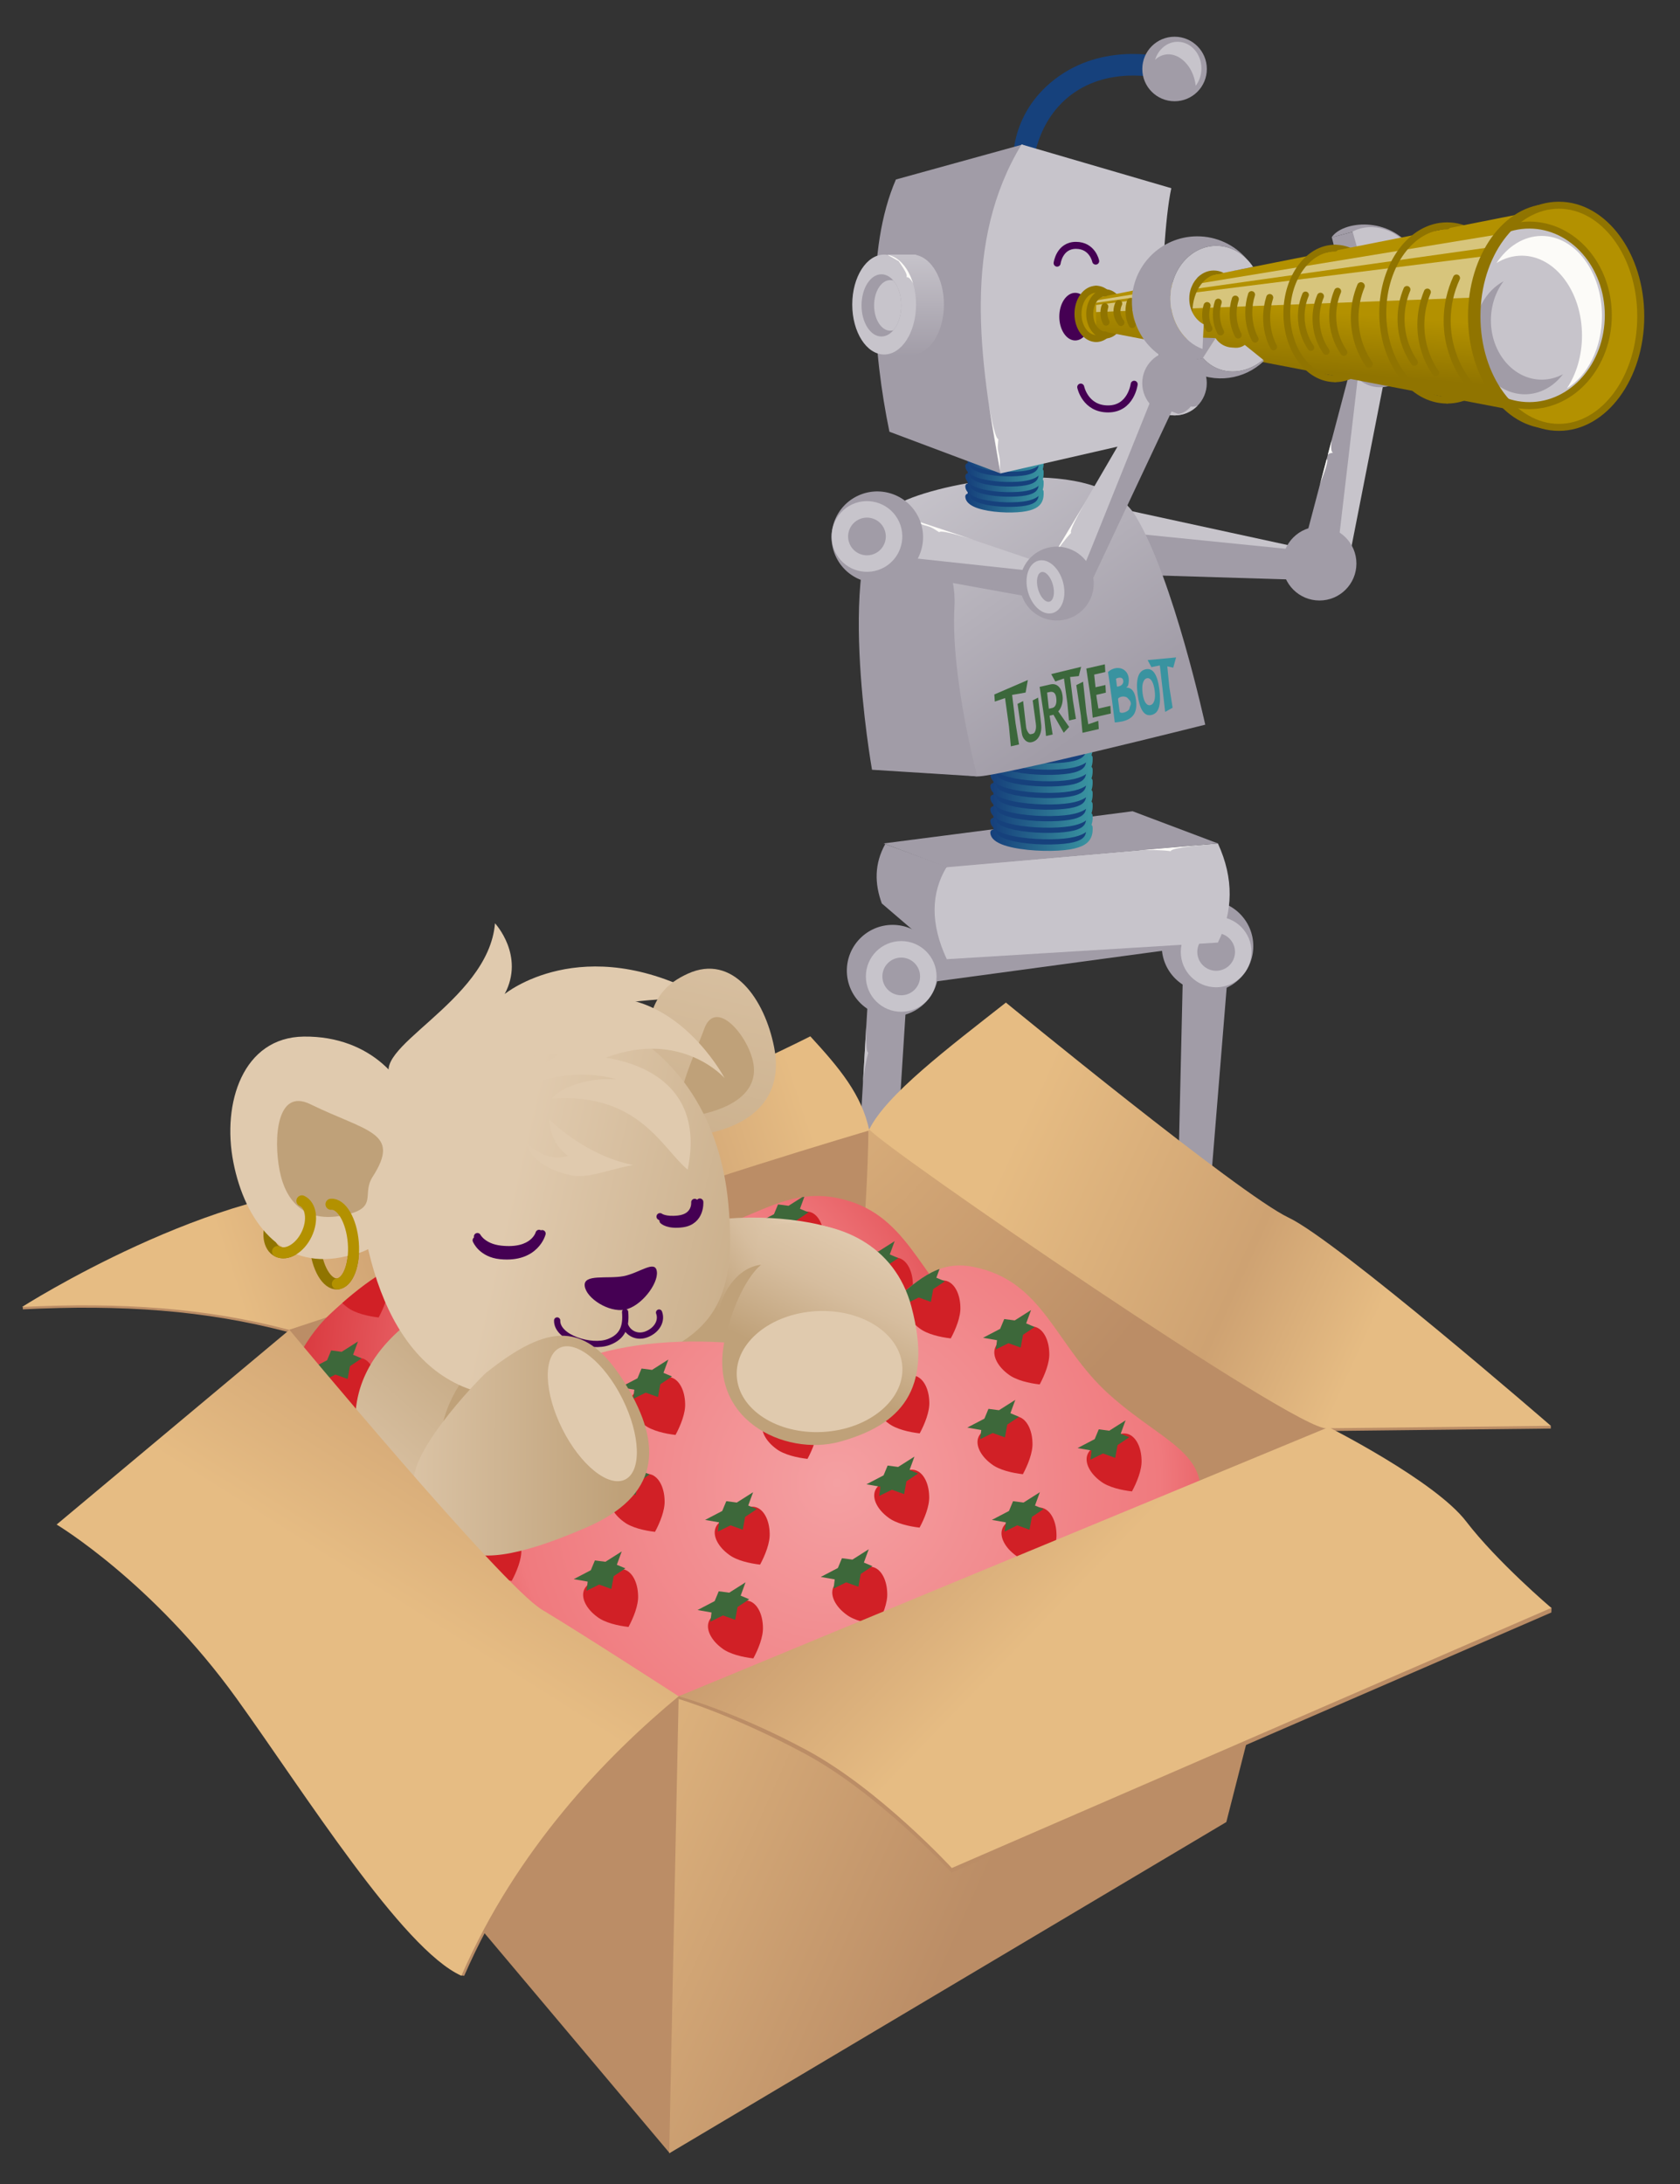 <?xml version="1.0" encoding="UTF-8" standalone="no"?><!DOCTYPE svg PUBLIC "-//W3C//DTD SVG 1.1//EN" "http://www.w3.org/Graphics/SVG/1.1/DTD/svg11.dtd"><svg width="100%" height="100%" viewBox="0 0 1000 1300" version="1.1" xmlns="http://www.w3.org/2000/svg" xmlns:xlink="http://www.w3.org/1999/xlink" xml:space="preserve" xmlns:serif="http://www.serif.com/" style="fill-rule:evenodd;clip-rule:evenodd;stroke-linecap:round;stroke-linejoin:round;stroke-miterlimit:1.5;"><rect x="0" y="0" width="1000" height="1300" fill="#333333" stroke="none"/><path d="M536.591,555.613L538.725,586.677L720.844,562.016L722.267,546.365L536.591,555.613Z" style="fill:#a19ca7;"/><path d="M704.115,578.943L730.937,578.363L720.144,710.876L701.425,695.874L704.115,578.943Z" style="fill:#a19ca7;"/><circle cx="718.77" cy="563.173" r="27.241" style="fill:#a19ca7;"/><circle cx="723.897" cy="566.622" r="21.046" style="fill:#c7c4cb;"/><circle cx="723.897" cy="566.622" r="11.222" style="fill:#a19ca7;"/><path d="M563.56,570.943C550.179,552.902 547.766,534.605 563.56,515.885L724.942,502.038C734.604,523.058 733.952,542.638 724.942,561.053L563.56,570.943Z" style="fill:#c7c4cb;"/><path d="M717.972,502.769C717.972,502.769 696.864,504.522 696.841,506.673C692.042,505.959 685.272,505.841 677.258,506.101L717.972,502.769Z" style="fill:#fcfbf8;"/><path d="M526.93,502.42L563.56,515.885C554.077,531.576 553.707,549.825 563.56,570.943L524.884,537.763C520.566,525.982 520.392,514.201 526.93,502.42Z" style="fill:#a19ca7;"/><path d="M724.942,502.038L674.161,482.888L525.975,502.038L563.56,516.215L724.942,502.038" style="fill:#a19ca7;"/><path d="M511.188,686.995L517.505,579.091L540.533,579.091L533.183,694.907L511.188,686.995Z" style="fill:#a19ca7;"/><clipPath id="_clip1"><path d="M511.188,686.995L517.505,579.091L540.533,579.091L533.183,694.907L511.188,686.995Z"/></clipPath><g clip-path="url(#_clip1)"><path d="M515.902,605.141C515.902,605.141 514.7,626.287 516.828,626.61C515.452,631.262 514.394,637.95 513.536,645.923L515.902,605.141Z" style="fill:#c7c4cb;"/></g><circle cx="531.316" cy="577.757" r="27.241" style="fill:#a19ca7;"/><circle cx="536.442" cy="581.206" r="21.046" style="fill:#c7c4cb;"/><circle cx="536.442" cy="581.206" r="11.222" style="fill:#a19ca7;"/><g><path d="M619.209,481.335C634.963,480.453 648.071,485.429 648.464,492.439C648.856,499.449 645.649,503.541 629.895,504.423C614.141,505.305 591.768,502.645 591.376,495.635C590.983,488.625 603.455,482.217 619.209,481.335Z" style="fill:#16417c;"/><rect x="591.331" y="441.56" width="57.177" height="52.477" style="fill:#16417c;"/><path d="M646.563,492.545C646.504,491.496 647.308,490.597 648.358,490.538C649.407,490.479 650.306,491.283 650.365,492.332C650.552,495.682 649.96,498.45 648.087,500.662C645.536,503.675 640.257,505.749 630.001,506.324C618.697,506.957 604.073,505.765 596.175,502.555C593.866,501.617 592.09,500.483 590.988,499.229C590.05,498.164 589.545,496.991 589.475,495.741C589.416,494.692 590.22,493.793 591.269,493.734C592.319,493.675 593.218,494.48 593.277,495.529C593.31,496.114 593.685,496.607 594.215,497.085C595.029,497.82 596.195,498.454 597.608,499.028C605.12,502.08 619.038,503.124 629.789,502.522C635.043,502.228 638.837,501.584 641.528,500.552C643.787,499.686 645.175,498.578 645.895,497.112C646.534,495.814 646.66,494.285 646.563,492.545Z" style="fill:url(#_Linear2);"/><path d="M646.563,478.734C646.504,477.684 647.308,476.785 648.358,476.726C649.407,476.668 650.306,477.472 650.365,478.521C650.552,481.871 649.96,484.638 648.087,486.85C645.536,489.863 640.257,491.938 630.001,492.512C618.697,493.145 604.073,491.953 596.175,488.743C593.866,487.805 592.09,486.671 590.988,485.418C590.05,484.352 589.545,483.18 589.475,481.93C589.416,480.881 590.22,479.981 591.269,479.922C592.319,479.864 593.218,480.668 593.277,481.717C593.31,482.303 593.685,482.795 594.215,483.274C595.029,484.008 596.195,484.642 597.608,485.216C605.12,488.268 619.038,489.312 629.789,488.71C635.043,488.416 638.837,487.772 641.528,486.74C643.787,485.874 645.175,484.766 645.895,483.301C646.534,482.002 646.66,480.473 646.563,478.734Z" style="fill:url(#_Linear3);"/><path d="M646.563,464.922C646.504,463.873 647.308,462.973 648.358,462.915C649.407,462.856 650.306,463.66 650.365,464.709C650.552,468.059 649.96,470.826 648.087,473.038C645.536,476.051 640.257,478.126 630.001,478.7C618.697,479.333 604.073,478.141 596.175,474.932C593.866,473.994 592.09,472.86 590.988,471.606C590.05,470.54 589.545,469.368 589.475,468.118C589.416,467.069 590.22,466.169 591.269,466.111C592.319,466.052 593.218,466.856 593.277,467.905C593.31,468.491 593.685,468.984 594.215,469.462C595.029,470.196 596.195,470.83 597.608,471.404C605.12,474.456 619.038,475.5 629.789,474.898C635.043,474.604 638.837,473.96 641.528,472.928C643.787,472.062 645.175,470.954 645.895,469.489C646.534,468.19 646.66,466.661 646.563,464.922Z" style="fill:url(#_Linear4);"/><path d="M646.563,451.11C646.504,450.061 647.308,449.161 648.358,449.103C649.407,449.044 650.306,449.848 650.365,450.897C650.552,454.247 649.96,457.015 648.087,459.227C645.536,462.24 640.257,464.314 630.001,464.888C618.697,465.521 604.073,464.329 596.175,461.12C593.866,460.182 592.09,459.048 590.988,457.794C590.05,456.728 589.545,455.556 589.475,454.306C589.416,453.257 590.22,452.358 591.269,452.299C592.319,452.24 593.218,453.044 593.277,454.093C593.31,454.679 593.685,455.172 594.215,455.65C595.029,456.385 596.195,457.018 597.608,457.592C605.12,460.645 619.038,461.689 629.789,461.087C635.043,460.793 638.837,460.148 641.528,459.117C643.787,458.25 645.175,457.143 645.895,455.677C646.534,454.378 646.66,452.85 646.563,451.11Z" style="fill:url(#_Linear5);"/><path d="M646.563,485.639C646.504,484.59 647.308,483.691 648.358,483.632C649.407,483.573 650.306,484.377 650.365,485.427C650.552,488.776 649.96,491.544 648.087,493.756C645.536,496.769 640.257,498.844 630.001,499.418C618.697,500.051 604.073,498.859 596.175,495.649C593.866,494.711 592.09,493.577 590.988,492.323C590.05,491.258 589.545,490.086 589.475,488.836C589.416,487.787 590.22,486.887 591.269,486.828C592.319,486.77 593.218,487.574 593.277,488.623C593.31,489.209 593.685,489.701 594.215,490.179C595.029,490.914 596.195,491.548 597.608,492.122C605.12,495.174 619.038,496.218 629.789,495.616C635.043,495.322 638.837,494.678 641.528,493.646C643.787,492.78 645.175,491.672 645.895,490.206C646.534,488.908 646.66,487.379 646.563,485.639Z" style="fill:url(#_Linear6);"/><path d="M646.563,471.828C646.504,470.779 647.308,469.879 648.358,469.82C649.407,469.762 650.306,470.566 650.365,471.615C650.552,474.965 649.96,477.732 648.087,479.944C645.536,482.957 640.257,485.032 630.001,485.606C618.697,486.239 604.073,485.047 596.175,481.838C593.866,480.9 592.09,479.765 590.988,478.512C590.05,477.446 589.545,476.274 589.475,475.024C589.416,473.975 590.22,473.075 591.269,473.017C592.319,472.958 593.218,473.762 593.277,474.811C593.31,475.397 593.685,475.889 594.215,476.368C595.029,477.102 596.195,477.736 597.608,478.31C605.12,481.362 619.038,482.406 629.789,481.804C635.043,481.51 638.837,480.866 641.528,479.834C643.787,478.968 645.175,477.86 645.895,476.395C646.534,475.096 646.66,473.567 646.563,471.828Z" style="fill:url(#_Linear7);"/><path d="M646.563,458.016C646.504,456.967 647.308,456.067 648.358,456.009C649.407,455.95 650.306,456.754 650.365,457.803C650.552,461.153 649.96,463.92 648.087,466.132C645.536,469.146 640.257,471.22 630.001,471.794C618.697,472.427 604.073,471.235 596.175,468.026C593.866,467.088 592.09,465.954 590.988,464.7C590.05,463.634 589.545,462.462 589.475,461.212C589.416,460.163 590.22,459.264 591.269,459.205C592.319,459.146 593.218,459.95 593.277,460.999C593.31,461.585 593.685,462.078 594.215,462.556C595.029,463.291 596.195,463.924 597.608,464.498C605.12,467.551 619.038,468.595 629.789,467.993C635.043,467.698 638.837,467.054 641.528,466.023C643.787,465.156 645.175,464.049 645.895,462.583C646.534,461.284 646.66,459.755 646.563,458.016Z" style="fill:url(#_Linear8);"/><path d="M646.563,444.204C646.504,443.155 647.308,442.256 648.358,442.197C649.407,442.138 650.306,442.942 650.365,443.991C650.552,447.341 649.96,450.109 648.087,452.321C645.536,455.334 640.257,457.408 630.001,457.982C618.697,458.615 604.073,457.423 596.175,454.214C593.866,453.276 592.09,452.142 590.988,450.888C590.05,449.822 589.545,448.65 589.475,447.4C589.416,446.351 590.22,445.452 591.269,445.393C592.319,445.334 593.218,446.138 593.277,447.188C593.31,447.773 593.685,448.266 594.215,448.744C595.029,449.479 596.195,450.112 597.608,450.687C605.12,453.739 619.038,454.783 629.789,454.181C635.043,453.887 638.837,453.243 641.528,452.211C643.787,451.345 645.175,450.237 645.895,448.771C646.534,447.473 646.66,445.944 646.563,444.204Z" style="fill:url(#_Linear9);"/></g><path d="M778.472,326.733L654.039,308.38L664.768,341.788L777.927,345.253L778.472,326.733Z" style="fill:#a19ca7;"/><path d="M768.762,327.003L668.054,316.871L669.224,303.3L769.99,325.192L768.762,327.003Z" style="fill:#c7c4cb;"/><path d="M777.602,318.993L802.585,224.351L816.855,224.698L803.485,327.883L777.602,318.993Z" style="fill:#a19ca7;"/><clipPath id="_clip10"><path d="M777.602,318.993L802.585,224.351L816.855,224.698L803.485,327.883L777.602,318.993Z"/></clipPath><g clip-path="url(#_clip10)"><path d="M785.035,290.834C786.31,285.376 789.317,279.825 790.128,274.192L789.387,272.295C790.49,269.902 791.456,269.817 793.473,269.481C791.48,268.755 792.672,262.126 793.08,258.771L785.035,290.834Z" style="fill:#fcfbf8;"/></g><path d="M795.694,331.739L808.771,220.111L824.416,223.676L803.491,330.258L795.694,331.739Z" style="fill:#c7c4cb;"/><path d="M717.405,431.359C717.405,431.359 592.243,462.805 581.693,462.145C571.143,461.486 519.381,454.233 519.052,429.176C518.722,404.12 510.15,311.476 537.185,298.618C564.219,285.76 653.566,270.265 675.985,307.19C698.404,344.116 717.405,431.359 717.405,431.359Z" style="fill:url(#_Linear11);"/><g><path d="M592.157,417.612L591.857,413.379L611.824,404.765L610.482,412.235L602.45,413.645L604.503,430.571L606.57,443.133L601.691,444.252L600.569,432.327L598.236,415.515L592.157,417.612Z" style="fill:#3b673b;fill-rule:nonzero;"/><path d="M614.14,441.769C612.705,442.098 611.413,441.729 610.264,440.66C609.115,439.592 608.417,438.105 608.169,436.201L605.678,418.97L609.007,417.298L610.774,432.794C610.988,434.44 611.708,435.656 612.345,436.455C612.983,437.253 613.393,437.075 614.477,436.826C615.562,436.577 615.876,436.12 616.238,435.117C616.6,434.114 616.858,432.982 616.574,430.795L614.694,416.901L617.928,415.251L619.686,430.832C620.047,433.607 619.711,436.009 618.679,438.039C617.646,440.068 616.133,441.312 614.14,441.769Z" style="fill:#3b673b;fill-rule:nonzero;"/><path d="M626.44,425.618L624.76,426.004L624.793,426.258L626.581,437.191L622.633,438.098L621.646,427.722L618.826,408.867L625.22,407.399C627.106,406.966 628.704,407.356 630.015,408.567C631.326,409.779 632.14,411.599 632.456,414.028C632.695,415.864 632.584,417.613 632.123,419.275C631.661,420.937 630.928,422.334 629.922,423.466L636.406,432.711L633.183,436.156L627.053,425.434C626.919,425.494 626.715,425.555 626.44,425.618ZM624.717,411.921L623.273,412.253L624.313,421.874L626.317,421.414C627.299,421.189 628,420.548 628.418,419.492C628.837,418.436 628.935,417.047 628.71,415.324C628.346,412.528 627.015,411.394 624.717,411.921Z" style="fill:#3b673b;fill-rule:nonzero;"/><path d="M628.162,405.647L625.715,401.234L643.523,396.922L642.159,402.434L636.949,402.975L638.652,416.982L640.44,427.916L636.314,428.863L635.327,418.487L633.301,403.856L628.162,405.647Z" style="fill:#3b673b;fill-rule:nonzero;"/><path d="M644.347,436.189L643.36,425.814L640.65,407.806L644.697,405.786L646.684,424.309L647.784,431.124L653.736,429.06L654.041,433.964L644.347,436.189Z" style="fill:#3b673b;fill-rule:nonzero;"/><path d="M650.418,427.188L649.431,416.812L646.611,397.957L657.661,395.421L657.927,400.028L651.297,401.55L652.097,409.089L657.99,407.736L658.251,412.301L652.564,413.606L652.755,415.308L653.811,421.784L660.942,420.148L661.202,424.713L650.418,427.188Z" style="fill:#3b673b;fill-rule:nonzero;"/><path d="M663.545,430.026C663.414,428.891 663.28,427.794 663.142,426.737C663.018,425.651 662.889,424.591 662.755,423.558C662.634,422.496 662.505,421.437 662.367,420.379L661.939,417.095C661.52,413.873 661.101,410.79 660.682,407.846C660.281,404.899 659.896,402.277 659.527,399.98C665.108,395.013 673.207,398.124 671.763,406.823C671.544,408.143 671.301,408.728 670.316,409.207C672.018,409.272 673.342,409.918 674.288,411.145C675.23,412.348 675.867,414.215 676.196,416.749C676.661,420.315 676.242,423.135 674.94,425.207C673.635,427.254 671.372,428.648 668.15,429.387C667.523,429.531 666.814,429.656 666.025,429.761C665.255,429.887 664.429,429.975 663.545,430.026ZM664.881,408.707C665.125,408.701 665.323,408.681 665.475,408.646L665.959,408.535C666.874,408.325 667.571,407.912 668.05,407.295C668.529,406.679 668.715,405.965 668.609,405.153C668.513,404.415 668.202,403.904 667.676,403.619C667.167,403.331 666.463,403.29 665.564,403.496C665.276,403.562 665.017,403.647 664.786,403.751C664.568,403.826 664.397,403.916 664.271,404.021L664.881,408.707ZM666.484,423.745C667.295,425.196 671.996,423.567 672.281,421.718C672.495,420.333 673.246,419.763 673.079,418.479C672.907,417.16 672.218,416.694 671.43,415.748C669.642,413.603 665.393,414.838 665.508,416.25L666.484,423.745Z" style="fill:#3993a0;"/><path d="M681.883,398.401C684.096,397.893 685.879,398.66 687.23,400.702C688.582,402.743 689.541,405.94 690.108,410.292C690.683,414.708 690.607,418.231 689.878,420.861C689.165,423.487 687.68,425.059 685.422,425.578C684.309,425.833 683.304,425.753 682.409,425.337C681.511,424.9 680.718,424.161 680.032,423.121C679.343,422.058 678.762,420.705 678.288,419.062C677.811,417.396 677.429,415.465 677.143,413.267C676.568,408.851 676.662,405.402 677.424,402.919C678.184,400.415 679.671,398.909 681.883,398.401ZM684.721,419.721C685.317,419.584 685.815,419.275 686.213,418.793C686.626,418.28 686.938,417.652 687.149,416.907C687.355,416.135 687.472,415.259 687.498,414.278C687.52,413.27 687.455,412.184 687.304,411.021C687.152,409.858 686.939,408.807 686.663,407.867C686.383,406.9 686.047,406.086 685.653,405.424C685.26,404.762 684.804,404.282 684.285,403.983C683.784,403.68 683.236,403.597 682.639,403.734C682.042,403.871 681.548,404.208 681.157,404.743C680.781,405.247 680.482,405.901 680.26,406.704C680.057,407.503 679.946,408.42 679.927,409.455C679.905,410.463 679.967,411.535 680.115,412.671C680.267,413.834 680.481,414.885 680.757,415.825C681.029,416.738 681.36,417.511 681.75,418.146C682.155,418.749 682.599,419.205 683.08,419.512C683.577,419.788 684.124,419.858 684.721,419.721Z" style="fill:#3993a0;"/><path d="M685.356,397.104L690.376,396.11C690.672,398.113 693.484,423.346 693.537,423.753L697.993,421.261C697.919,420.761 696.018,408.851 696.018,408.851C696.018,408.851 694.861,397.026 694.819,396.633L698.36,397.433L700.047,391.325L683.124,392.913L685.356,397.104Z" style="fill:#3993a0;"/></g><path d="M529.602,298.618C529.602,298.618 570.423,319.621 568.115,361.162C565.807,402.703 581.693,462.145 581.693,462.145L519.052,458.189C519.052,458.189 495.644,325.983 529.602,298.618Z" style="fill:#a19ca7;"/><g><path d="M597.346,283.015C609.407,282.242 619.443,286.603 619.743,292.747C620.044,298.891 617.588,302.477 605.527,303.25C593.467,304.023 576.338,301.693 576.038,295.548C575.738,289.404 585.285,283.788 597.346,283.015Z" style="fill:#16417c;"/><rect x="576.004" y="248.154" width="43.774" height="45.994" style="fill:#16417c;"/><path d="M618.288,292.84C618.243,291.921 618.859,291.133 619.662,291.081C620.465,291.03 621.154,291.734 621.199,292.654C621.342,295.59 620.889,298.015 619.455,299.954C617.502,302.595 613.46,304.413 605.609,304.916C596.954,305.471 585.759,304.426 579.712,301.614C577.945,300.791 576.585,299.797 575.741,298.699C575.023,297.764 574.636,296.737 574.583,295.642C574.538,294.722 575.153,293.934 575.957,293.882C576.76,293.831 577.448,294.536 577.493,295.455C577.518,295.969 577.806,296.4 578.212,296.819C578.835,297.463 579.728,298.019 580.809,298.522C586.56,301.197 597.215,302.112 605.446,301.584C609.469,301.327 612.373,300.762 614.433,299.858C616.163,299.099 617.225,298.128 617.777,296.843C618.266,295.705 618.363,294.365 618.288,292.84Z" style="fill:url(#_Linear12);"/><path d="M618.288,280.735C618.243,279.816 618.859,279.027 619.662,278.976C620.465,278.924 621.154,279.629 621.199,280.548C621.342,283.485 620.889,285.91 619.455,287.849C617.502,290.49 613.46,292.308 605.609,292.811C596.954,293.366 585.759,292.321 579.712,289.508C577.945,288.686 576.585,287.692 575.741,286.593C575.023,285.659 574.636,284.632 574.583,283.536C574.538,282.617 575.153,281.829 575.957,281.777C576.76,281.726 577.448,282.43 577.493,283.35C577.518,283.863 577.806,284.295 578.212,284.714C578.835,285.358 579.728,285.913 580.809,286.417C586.56,289.092 597.215,290.007 605.446,289.479C609.469,289.221 612.373,288.657 614.433,287.753C616.163,286.993 617.225,286.022 617.777,284.738C618.266,283.6 618.363,282.26 618.288,280.735Z" style="fill:url(#_Linear13);"/><path d="M618.288,268.63C618.243,267.71 618.859,266.922 619.662,266.87C620.465,266.819 621.154,267.524 621.199,268.443C621.342,271.379 620.889,273.805 619.455,275.743C617.502,278.384 613.46,280.203 605.609,280.706C596.954,281.26 585.759,280.216 579.712,277.403C577.945,276.581 576.585,275.587 575.741,274.488C575.023,273.554 574.636,272.527 574.583,271.431C574.538,270.512 575.153,269.723 575.957,269.672C576.76,269.62 577.448,270.325 577.493,271.245C577.518,271.758 577.806,272.19 578.212,272.609C578.835,273.253 579.728,273.808 580.809,274.311C586.56,276.986 597.215,277.901 605.446,277.374C609.469,277.116 612.373,276.551 614.433,275.647C616.163,274.888 617.225,273.917 617.777,272.632C618.266,271.494 618.363,270.154 618.288,268.63Z" style="fill:url(#_Linear14);"/><path d="M618.288,256.524C618.243,255.605 618.859,254.817 619.662,254.765C620.465,254.714 621.154,255.418 621.199,256.338C621.342,259.274 620.889,261.7 619.455,263.638C617.502,266.279 613.46,268.097 605.609,268.6C596.954,269.155 585.759,268.111 579.712,265.298C577.945,264.475 576.585,263.482 575.741,262.383C575.023,261.449 574.636,260.421 574.583,259.326C574.538,258.406 575.153,257.618 575.957,257.567C576.76,257.515 577.448,258.22 577.493,259.139C577.518,259.653 577.806,260.084 578.212,260.504C578.835,261.147 579.728,261.703 580.809,262.206C586.56,264.881 597.215,265.796 605.446,265.269C609.469,265.011 612.373,264.446 614.433,263.542C616.163,262.783 617.225,261.812 617.777,260.527C618.266,259.389 618.363,258.049 618.288,256.524Z" style="fill:url(#_Linear15);"/><path d="M618.288,286.788C618.243,285.868 618.859,285.08 619.662,285.028C620.465,284.977 621.154,285.682 621.199,286.601C621.342,289.537 620.889,291.963 619.455,293.901C617.502,296.542 613.46,298.361 605.609,298.864C596.954,299.418 585.759,298.374 579.712,295.561C577.945,294.739 576.585,293.745 575.741,292.646C575.023,291.712 574.636,290.685 574.583,289.589C574.538,288.67 575.153,287.881 575.957,287.83C576.76,287.778 577.448,288.483 577.493,289.402C577.518,289.916 577.806,290.348 578.212,290.767C578.835,291.411 579.728,291.966 580.809,292.469C586.56,295.144 597.215,296.059 605.446,295.532C609.469,295.274 612.373,294.709 614.433,293.805C616.163,293.046 617.225,292.075 617.777,290.79C618.266,289.652 618.363,288.312 618.288,286.788Z" style="fill:url(#_Linear16);"/><path d="M618.288,274.682C618.243,273.763 618.859,272.975 619.662,272.923C620.465,272.872 621.154,273.576 621.199,274.496C621.342,277.432 620.889,279.857 619.455,281.796C617.502,284.437 613.46,286.255 605.609,286.758C596.954,287.313 585.759,286.269 579.712,283.456C577.945,282.633 576.585,281.639 575.741,280.541C575.023,279.607 574.636,278.579 574.583,277.484C574.538,276.564 575.153,275.776 575.957,275.724C576.76,275.673 577.448,276.378 577.493,277.297C577.518,277.811 577.806,278.242 578.212,278.661C578.835,279.305 579.728,279.861 580.809,280.364C586.56,283.039 597.215,283.954 605.446,283.426C609.469,283.169 612.373,282.604 614.433,281.7C616.163,280.941 617.225,279.97 617.777,278.685C618.266,277.547 618.363,276.207 618.288,274.682Z" style="fill:url(#_Linear17);"/><path d="M618.288,262.577C618.243,261.658 618.859,260.869 619.662,260.818C620.465,260.766 621.154,261.471 621.199,262.391C621.342,265.327 620.889,267.752 619.455,269.691C617.502,272.332 613.46,274.15 605.609,274.653C596.954,275.208 585.759,274.163 579.712,271.35C577.945,270.528 576.585,269.534 575.741,268.435C575.023,267.501 574.636,266.474 574.583,265.378C574.538,264.459 575.153,263.671 575.957,263.619C576.76,263.568 577.448,264.272 577.493,265.192C577.518,265.705 577.806,266.137 578.212,266.556C578.835,267.2 579.728,267.755 580.809,268.259C586.56,270.934 597.215,271.849 605.446,271.321C609.469,271.063 612.373,270.499 614.433,269.595C616.163,268.835 617.225,267.864 617.777,266.58C618.266,265.442 618.363,264.102 618.288,262.577Z" style="fill:url(#_Linear18);"/><path d="M618.288,250.472C618.243,249.552 618.859,248.764 619.662,248.713C620.465,248.661 621.154,249.366 621.199,250.285C621.342,253.221 620.889,255.647 619.455,257.586C617.502,260.226 613.46,262.045 605.609,262.548C596.954,263.103 585.759,262.058 579.712,259.245C577.945,258.423 576.585,257.429 575.741,256.33C575.023,255.396 574.636,254.369 574.583,253.273C574.538,252.354 575.153,251.565 575.957,251.514C576.76,251.462 577.448,252.167 577.493,253.087C577.518,253.6 577.806,254.032 578.212,254.451C578.835,255.095 579.728,255.65 580.809,256.153C586.56,258.828 597.215,259.743 605.446,259.216C609.469,258.958 612.373,258.393 614.433,257.489C616.163,256.73 617.225,255.759 617.777,254.475C618.266,253.336 618.363,251.996 618.288,250.472Z" style="fill:url(#_Linear19);"/></g><path d="M622.841,338.221L525.771,303.729L524.98,339.395L629.096,358.259L622.841,338.221Z" style="fill:#a19ca7;"/><path d="M617.136,334.161L530.887,304.975L533.558,331.138L616.805,340.117L617.136,334.161Z" style="fill:#c7c4cb;"/><path d="M686.904,228.525L628.298,329.156L645.599,335.752L692.714,229.871L686.904,228.525Z" style="fill:#c7c4cb;"/><path d="M646.761,297.697C646.761,297.697 635.885,315.871 637.62,317.143C634.242,320.627 630.202,326.06 625.742,332.724L646.761,297.697Z" style="fill:#fcfbf8;"/><path d="M580.018,321.483C580.018,321.483 559.905,314.843 559.043,316.814C557.134,315.645 554.968,313.936 552.084,313.174C545.655,311.475 545.271,310.189 541.242,308.63L580.018,321.483Z" style="fill:#fcfbf8;"/><circle cx="785.397" cy="335.449" r="21.995" style="fill:#a19ca7;"/><path d="M603.069,95.617C603.069,95.617 601.286,65.682 630.537,45.201C659.787,24.72 694.448,34.398 694.448,34.398L693.097,47.227C693.097,47.227 663.613,38.674 639.756,54.879C615.898,71.084 614.773,99.668 614.773,99.668L603.069,95.617Z" style="fill:#16417c;"/><path d="M533.276,106.845L608.832,85.968L595.54,281.804L529.418,256.983C519.637,209.683 515.181,148.569 533.276,106.845Z" style="fill:#a19ca7;"/><path d="M608.068,85.968L697.205,112.027C689.564,147.276 690.795,255.372 685.047,261.31L595.54,281.804C582.687,212.552 572.941,144.024 608.068,85.968Z" style="fill:#c7c4cb;"/><path d="M588.523,240.652C588.523,240.652 592.108,261.527 594.254,261.362C594.118,263.596 593.627,266.311 594.309,269.215C595.829,275.689 594.875,276.632 595.391,280.921L588.523,240.652Z" style="fill:#fcfbf8;"/><path d="M528.833,201.266C525.769,195.984 523.9,188.969 523.9,181.276C523.9,173.583 525.769,166.569 528.833,161.287L528.833,151.538L545.258,151.538L545.258,151.769C554.615,153.603 561.865,166.124 561.865,181.276C561.865,196.429 554.615,208.949 545.258,210.783L545.258,211.014L528.833,211.014L528.833,201.266Z" style="fill:url(#_Linear20);"/><ellipse cx="526.276" cy="181.276" rx="18.982" ry="29.738" style="fill:#c7c4cb;"/><clipPath id="_clip21"><ellipse cx="526.276" cy="181.276" rx="18.982" ry="29.738"/></clipPath><g clip-path="url(#_clip21)"><path d="M527.54,151.291L534.935,155.454C537.703,159.623 540.355,163.285 539.563,164.95C542.276,164.898 543.905,169.648 545.664,173.82C544.843,163.218 542.484,154.369 527.54,151.291Z" style="fill:#fcfbf8;"/></g><ellipse cx="524.647" cy="181.786" rx="11.819" ry="18.515" style="fill:#a19ca7;"/><clipPath id="_clip22"><ellipse cx="524.647" cy="181.786" rx="11.819" ry="18.515"/></clipPath><g clip-path="url(#_clip22)"><ellipse cx="529.914" cy="181.786" rx="9.613" ry="15.06" style="fill:#c7c4cb;"/></g><path d="M643.29,230.409C643.29,230.409 645.899,243.407 659.572,243.407C673.245,243.407 675.102,228.721 675.102,228.721" style="fill:none;stroke:#450053;stroke-width:4.17px;"/><path d="M652.189,155.42C652.189,155.42 650.307,146.043 640.442,146.043C630.578,146.043 629.239,156.638 629.239,156.638" style="fill:none;stroke:#450053;stroke-width:4.17px;"/><ellipse cx="640.003" cy="188.481" rx="9.466" ry="14.176" style="fill:#450053;"/><g><path d="M805.165,138.122L805.119,137.998L792.604,141.353C798.857,131.522 827.131,128.231 841.262,148.954L840.877,149.777C840.86,149.756 840.814,149.696 840.807,149.688C833.815,140.801 822.835,136.497 812.657,139.705C809.991,140.546 807.29,136.466 805.165,138.122Z" style="fill:#a19ca7;"/><path d="M808.768,148.77L795.606,152.873L792.769,141.282L805.416,137.932L808.768,148.77Z" style="fill:#a19ca7;"/><path d="M810.369,156.545L805.108,137.836C816.791,131.718 832.402,136.467 840.807,149.688L828.277,156.11C825.663,153.225 822.699,153.303 821.22,153.052C819.313,152.728 817.347,152.834 815.435,153.437C813.473,154.055 811.766,155.135 810.369,156.545Z" style="fill:#c7c4cb;"/><circle cx="821.381" cy="211.31" r="19.204" style="fill:#a19ca7;"/></g><g><path d="M652.517,201.501C658.487,201.501 663.334,194.929 663.334,186.834C663.334,178.739 658.487,172.167 652.517,172.167" style="fill:none;stroke:#907400;stroke-width:4.17px;"/><path d="M861.476,238.117C882.572,238.117 899.699,214.892 899.699,186.285C899.699,157.678 882.572,134.453 861.476,134.453" style="fill:none;stroke:#907400;stroke-width:4.17px;"/><path d="M794.748,225.437C810.566,225.437 823.409,208.022 823.409,186.571C823.409,165.121 810.566,147.706 794.748,147.706" style="fill:none;stroke:#907400;stroke-width:4.04px;"/><path d="M726.097,210.627C736.2,210.627 744.402,199.504 744.402,185.804C744.402,172.105 736.2,160.982 726.097,160.982" style="fill:none;stroke:#907400;stroke-width:4.17px;"/><path d="M657.947,199.391C663.058,199.391 667.208,193.764 667.208,186.834C667.208,179.903 663.058,174.277 657.947,174.277" style="fill:none;stroke:#907400;stroke-width:4.17px;"/><path d="M646.912,178.424L931.344,122.156L921.497,248.154L647.756,195.585L646.912,178.424Z" style="fill:url(#_Linear23);"/><clipPath id="_clip24"><path d="M646.912,178.424L931.344,122.156L921.497,248.154L647.756,195.585L646.912,178.424Z"/></clipPath><g clip-path="url(#_clip24)"><path d="M642.439,182.77L905.156,149.821L894.847,176.435L641.919,186.158L642.439,182.77Z" style="fill:#fcfbf8;fill-opacity:0.5;"/><path d="M651.293,179.004L893.472,139.266L886.902,147.187L644.411,181.368L651.293,179.004Z" style="fill:#fcfbf8;fill-opacity:0.5;"/></g><path d="M652.467,201.501C646.497,201.501 641.65,194.929 641.65,186.834C641.65,178.739 646.497,172.167 652.467,172.167" style="fill:#b39100;stroke:#907400;stroke-width:4.17px;"/><path d="M861.296,238.117C840.2,238.117 823.073,214.892 823.073,186.285C823.073,157.678 840.2,134.453 861.296,134.453" style="fill:none;stroke:#907400;stroke-width:4.17px;"/><path d="M922.754,252.675C897.129,252.675 876.324,223.816 876.324,188.27C876.324,152.725 897.129,123.866 922.754,123.866" style="fill:none;stroke:#907400;stroke-width:5.02px;"/><path d="M794.613,225.437C778.795,225.437 765.952,208.022 765.952,186.571C765.952,165.121 778.795,147.706 794.613,147.706" style="fill:none;stroke:#907400;stroke-width:4.04px;"/><path d="M814.831,216.668C809.495,208.902 806.353,199.382 806.353,189.102C806.353,182.404 807.687,176.029 810.092,170.251" style="fill:none;stroke:#907400;stroke-width:4.55px;"/><path d="M874.007,228.126C866.076,217.643 861.404,204.794 861.404,190.918C861.404,181.878 863.388,173.273 866.963,165.474" style="fill:none;stroke:#907400;stroke-width:4.17px;"/><path d="M758.088,206.462C755.487,201.549 753.955,195.528 753.955,189.025C753.955,184.788 754.606,180.755 755.778,177.101" style="fill:none;stroke:#907400;stroke-width:4.17px;"/><path d="M799.91,209.739C795.732,203.657 793.271,196.201 793.271,188.15C793.271,182.904 794.315,177.911 796.199,173.386" style="fill:none;stroke:#907400;stroke-width:4.17px;"/><path d="M854.519,221.877C848.999,213.842 845.748,203.994 845.748,193.358C845.748,186.428 847.128,179.833 849.617,173.855" style="fill:none;stroke:#907400;stroke-width:4.17px;"/><path d="M747.05,201.87C744.702,197.435 743.32,192 743.32,186.13C743.32,182.305 743.907,178.665 744.965,175.366" style="fill:none;stroke:#907400;stroke-width:4.17px;"/><path d="M789.34,209.141C785.569,203.651 783.347,196.921 783.347,189.654C783.347,184.918 784.29,180.411 785.99,176.327" style="fill:none;stroke:#907400;stroke-width:4.17px;"/><path d="M780.292,206.915C776.685,201.665 774.56,195.229 774.56,188.279C774.56,183.751 775.462,179.441 777.088,175.535" style="fill:none;stroke:#907400;stroke-width:3.98px;"/><path d="M841.875,215.674C836.892,208.421 833.957,199.531 833.957,189.93C833.957,183.675 835.203,177.722 837.45,172.326" style="fill:none;stroke:#907400;stroke-width:4.17px;"/><path d="M737.001,199.422C735.108,195.846 733.993,191.462 733.993,186.729C733.993,183.644 734.467,180.709 735.32,178.048" style="fill:none;stroke:#907400;stroke-width:4.17px;"/><path d="M726.532,197.608C724.96,194.639 724.034,191 724.034,187.069C724.034,184.508 724.427,182.071 725.136,179.862" style="fill:none;stroke:#907400;stroke-width:4.17px;"/><path d="M719.591,195.58C718.378,193.29 717.664,190.482 717.664,187.45C717.664,185.474 717.967,183.594 718.514,181.89" style="fill:none;stroke:#907400;stroke-width:4.17px;"/><path d="M673.934,193.22C672.721,190.93 672.007,188.122 672.007,185.09C672.007,183.115 672.31,181.234 672.857,179.53" style="fill:none;stroke:#907400;stroke-width:4.17px;"/><path d="M667.243,191.965C665.744,190.086 664.861,187.782 664.861,185.294C664.861,183.673 665.236,182.13 665.911,180.731" style="fill:none;stroke:#907400;stroke-width:4.17px;"/><path d="M658.377,191.764C657.56,190.22 657.078,188.328 657.078,186.284C657.078,184.952 657.283,183.685 657.651,182.536" style="fill:none;stroke:#907400;stroke-width:4.17px;"/><path d="M726.011,210.627C715.908,210.627 707.705,199.504 707.705,185.804C707.705,172.105 715.908,160.982 726.011,160.982" style="fill:none;stroke:#907400;stroke-width:4.17px;"/><path d="M657.904,199.391C652.793,199.391 648.643,193.764 648.643,186.834C648.643,179.903 652.793,174.277 657.904,174.277" style="fill:none;stroke:#907400;stroke-width:4.17px;"/><ellipse cx="927.883" cy="188.27" rx="48.756" ry="66.114" style="fill:#b39100;"/><clipPath id="_clip25"><ellipse cx="927.883" cy="188.27" rx="48.756" ry="66.114"/></clipPath><g clip-path="url(#_clip25)"><ellipse cx="910.281" cy="187.708" rx="47.042" ry="53.735" style="fill:#c7c4cb;stroke:#907400;stroke-width:4.17px;"/><path d="M890.795,156.544C897.368,146.668 906.986,140.435 917.693,140.435C937.485,140.435 953.554,161.734 953.554,187.969C953.554,207.102 945.007,223.61 932.703,231.145C938.28,222.766 941.666,211.763 941.666,199.721C941.666,173.486 925.597,152.187 905.805,152.187C900.447,152.187 895.362,153.747 890.795,156.544Z" style="fill:#fcfbf8;"/><path d="M930.345,222.749C924.801,230.076 916.689,234.7 907.659,234.7C890.966,234.7 877.414,218.899 877.414,199.437C877.414,185.244 884.622,172.998 894.999,167.407C890.295,173.624 887.44,181.786 887.44,190.72C887.44,210.182 900.992,225.982 917.685,225.982C922.204,225.982 926.493,224.824 930.345,222.749Z" style="fill:#a19ca7;"/></g><ellipse cx="927.883" cy="188.27" rx="48.756" ry="66.114" style="fill:none;stroke:#907400;stroke-width:4.17px;"/></g><circle cx="699.153" cy="41.061" r="19.204" style="fill:#a19ca7;"/><path d="M687.541,35.61C689.45,29.366 694.737,24.872 700.953,24.872C708.775,24.872 715.125,31.989 715.125,40.755C715.125,44.684 713.849,48.282 711.736,51.057C711.574,49.549 711.274,48.023 710.826,46.504C707.806,36.257 699.211,30.211 691.643,33.012C690.109,33.58 688.733,34.469 687.541,35.61Z" style="fill:#c7c4cb;"/><circle cx="699.114" cy="228.059" r="19.204" style="fill:#a19ca7;"/><clipPath id="_clip26"><circle cx="699.114" cy="228.059" r="19.204"/></clipPath><g clip-path="url(#_clip26)"><path d="M697.387,244.894L701.145,246.332C704.472,246.298 707.632,243.505 708.8,241.941C711.175,242.523 715.052,240.851 718.733,239.474L697.602,252.57L692.794,245.737L697.387,244.894Z" style="fill:#c7c4cb;"/></g><path d="M644.524,339.007L686.402,234.844L699.681,240.021L643.829,358.669L644.524,339.007Z" style="fill:#a19ca7;"/><g><path d="M716.045,213.022L715.974,213.133L701.896,215.714C703.908,217.53 706.153,219.151 708.617,220.53C723.13,228.656 740.798,225.917 752.217,214.968L752.007,214.084C751.987,214.101 751.929,214.15 751.921,214.157C743.266,221.434 731.64,223.413 722.328,218.2C719.889,216.834 717.788,215.075 716.045,213.022Z" style="fill:#a19ca7;"/><path d="M723.516,201.247L707.023,200.751L702.044,215.817L716.251,213.259L723.516,201.247Z" style="fill:#a19ca7;"/><path d="M723.516,201.247L716.045,213.022C717.788,215.075 719.889,216.834 722.328,218.2C731.64,223.413 743.266,221.434 751.921,214.157L740.961,205.318C737.814,207.611 734.928,206.931 733.428,206.876C731.496,206.804 729.593,206.301 727.843,205.322C726.048,204.317 724.596,202.912 723.516,201.247Z" style="fill:#c7c4cb;"/></g><path d="M704.201,217.546C686.872,213.698 673.856,198.27 673.757,179.776C673.643,158.306 690.981,140.784 712.45,140.67C724.334,140.606 735.008,145.89 742.191,154.262C737.318,149.296 730.9,146.292 723.885,146.329C708.779,146.409 696.589,160.562 696.682,177.915C696.756,191.884 704.767,203.696 715.77,207.728L715.763,207.867L704.201,217.546Z" style="fill:#a19ca7;"/><path d="M623.285,326.146C634.999,322.962 647.094,329.888 650.278,341.602C653.462,353.317 646.536,365.412 634.822,368.595C623.107,371.779 611.012,364.853 607.828,353.139C604.645,341.425 611.571,329.33 623.285,326.146Z" style="fill:#a19ca7;"/><path d="M535.83,343.347C522.81,350.864 506.135,346.396 498.618,333.376C491.101,320.355 495.568,303.681 508.589,296.164C521.609,288.646 538.284,293.114 545.801,306.135C553.318,319.155 548.851,335.829 535.83,343.347Z" style="fill:#a19ca7;"/><path d="M526.568,337.558C516.509,343.366 503.626,339.914 497.819,329.855C492.011,319.795 495.463,306.913 505.522,301.105C515.581,295.298 528.464,298.749 534.271,308.809C540.079,318.868 536.627,331.75 526.568,337.558Z" style="fill:#c7c4cb;"/><path d="M742.191,154.262C743.546,155.644 744.782,157.178 745.878,158.841C745.878,158.841 728.376,162.443 728.346,162.428C726.528,161.508 724.517,161.002 722.405,161.014C714.35,161.056 707.85,168.603 707.9,177.855C707.936,184.618 711.46,190.432 716.5,193.055L715.77,207.728C704.767,203.696 696.756,191.884 696.682,177.915C696.589,160.562 708.779,146.409 723.885,146.329C730.9,146.292 737.318,149.296 742.191,154.262Z" style="fill:#c7c4cb;"/><path d="M632.737,346.492C635.075,355.094 632.295,363.349 626.533,364.915C620.77,366.481 614.194,360.769 611.856,352.167C609.518,343.565 612.299,335.309 618.061,333.743C623.823,332.177 630.399,337.89 632.737,346.492Z" style="fill:#c7c4cb;"/><path d="M521.656,329.05C516.292,332.147 509.423,330.306 506.327,324.943C503.23,319.579 505.07,312.71 510.434,309.613C515.798,306.517 522.667,308.357 525.763,313.721C528.86,319.085 527.02,325.953 521.656,329.05Z" style="fill:#a19ca7;"/><path d="M626.74,348.121C628.061,352.979 627.141,357.464 624.689,358.13C622.236,358.797 619.173,355.394 617.853,350.537C616.533,345.679 617.452,341.195 619.905,340.528C622.357,339.862 625.42,343.264 626.74,348.121Z" style="fill:#a19ca7;"/><g><path d="M171.68,792.938C122.115,779.87 72.309,776.429 13.591,779.38L13.541,777.784C108.583,765.335 137.144,778.236 176.54,787.006L171.68,792.938Z" style="fill:#bb8d66;"/><path d="M169.516,786.924C280.997,742.161 391.157,695.506 517.428,671.929C591.602,721.671 681.143,787.527 795.15,853.79L403.964,1034.64C314.616,986.36 238.422,906.757 169.516,786.924Z" style="fill:#bb8d66;"/><clipPath id="_clip27"><path d="M169.516,786.924C280.997,742.161 391.157,695.506 517.428,671.929C591.602,721.671 681.143,787.527 795.15,853.79L403.964,1034.64C314.616,986.36 238.422,906.757 169.516,786.924Z"/></clipPath><g clip-path="url(#_clip27)"><path d="M702.906,643.223L702.906,831.3L504.491,841.536C512.839,760.507 518.951,687.076 516.364,643.223L702.906,643.223Z" style="fill:url(#_Radial28);"/></g><path d="M172.03,791.562C122.466,778.494 71.835,775.009 13.116,777.96C13.116,777.96 127.88,704.632 215.615,706.242C303.35,707.851 482.333,616.862 482.333,616.862C499.762,635.834 512.997,651.624 517.428,672.89C517.428,672.89 398.33,707.851 337.157,732.804C275.983,757.756 172.03,791.562 172.03,791.562Z" style="fill:url(#_Linear29);"/><path d="M142.483,876.098C164.215,875.293 160.411,815.838 196.632,782.032C232.853,748.226 266.968,729.925 350.678,738.779C434.389,747.633 453.836,704.304 498.119,713.059C540.271,721.393 546.536,759.58 578.695,788.679C616.195,822.612 650.202,824.979 624.373,876.153C600.179,924.088 345.32,993.615 345.32,993.615C345.32,993.615 120.75,876.903 142.483,876.098Z" style="fill:url(#_Radial30);"/><clipPath id="_clip31"><path d="M142.483,876.098C164.215,875.293 160.411,815.838 196.632,782.032C232.853,748.226 266.968,729.925 350.678,738.779C434.389,747.633 453.836,704.304 498.119,713.059C540.271,721.393 546.536,759.58 578.695,788.679C616.195,822.612 650.202,824.979 624.373,876.153C600.179,924.088 345.32,993.615 345.32,993.615C345.32,993.615 120.75,876.903 142.483,876.098Z"/></clipPath><g clip-path="url(#_clip31)"><path d="M524.777,758.349C524.593,750.588 530.673,747.412 535.325,748.91C539.978,750.408 543.203,756.581 543.387,764.342C543.678,770.084 540.624,777.572 537.676,783.041C531.504,782.336 523.613,780.565 519.066,777.047C512.802,772.463 509.577,766.29 511.005,761.615C512.432,756.941 518.512,753.764 524.777,758.349Z" style="fill:#d12026;"/><path d="M205.327,818.063C205.143,810.302 211.223,807.125 215.875,808.624C220.528,810.122 223.752,816.295 223.937,824.056C224.227,829.797 221.174,837.286 218.226,842.754C212.054,842.05 204.163,840.279 199.616,836.761C193.351,832.176 190.127,826.004 191.554,821.329C192.982,816.654 199.062,813.478 205.327,818.063Z" style="fill:#d12026;"/><path d="M471.863,730.94C471.678,723.179 477.758,720.003 482.411,721.501C487.063,722.999 490.288,729.172 490.472,736.933C490.763,742.674 487.709,750.163 484.761,755.631C478.589,754.927 470.698,753.156 466.152,749.638C459.887,745.054 456.662,738.881 458.09,734.206C459.518,729.532 465.598,726.355 471.863,730.94Z" style="fill:#d12026;"/><path d="M212.493,759.515C212.308,751.754 218.388,748.577 223.041,750.076C227.693,751.574 230.918,757.747 231.102,765.508C231.393,771.249 228.339,778.737 225.391,784.206C219.219,783.502 211.328,781.731 206.782,778.213C200.517,773.628 197.292,767.455 198.72,762.781C200.148,758.106 206.228,754.93 212.493,759.515Z" style="fill:#d12026;"/><path d="M526.379,761.105L519.089,758.494L511.591,762.187L512.283,756.722L503.959,755.268L514.152,749.942L516.57,744.117L522.825,744.935L532.533,738.77L529.63,746.707L534.709,748.84L527.762,753.486L526.379,761.105Z" style="fill:#3d683a;"/><path d="M206.929,820.819L199.639,818.208L192.141,821.9L192.833,816.436L184.508,814.981L194.701,809.656L197.12,803.831L203.375,804.649L213.083,798.484L210.18,806.421L215.259,808.553L208.312,813.2L206.929,820.819Z" style="fill:#3d683a;"/><path d="M472.922,733.908L465.632,731.297L458.135,734.989L458.827,729.525L450.502,728.07L460.695,722.745L463.114,716.92L469.368,717.738L479.077,711.573L476.173,719.51L481.252,721.642L474.305,726.289L472.922,733.908Z" style="fill:#3d683a;"/><path d="M213.552,762.483L206.262,759.871L198.765,763.564L199.457,758.099L191.132,756.645L201.325,751.32L203.744,745.494L209.998,746.312L219.707,740.148L216.803,748.084L221.882,750.217L214.935,754.864L213.552,762.483Z" style="fill:#3d683a;"/></g><path d="M383.857,746.063C393.551,714.259 526.794,718.811 519.225,754.76C512.46,786.889 448.188,848.056 429.206,832.692C402.818,811.334 374.163,777.866 383.857,746.063Z" style="fill:url(#_Linear32);"/><path d="M228.622,906.932C214.457,874.046 192.151,827.26 243.548,786.957C280.609,757.896 314.005,753.852 339.386,799.737C365.119,846.256 353.665,867.127 310.216,885.767C306.817,887.225 286.873,885.792 278.248,891.528C256.908,905.72 238.71,930.353 228.622,906.932Z" style="fill:url(#_Linear33);"/><path d="M301.012,806.889C309.457,811.158 309.014,829.065 300.023,846.853C291.032,864.641 276.876,875.617 268.431,871.348C259.986,867.08 260.429,849.172 269.42,831.385C278.411,813.597 292.567,802.621 301.012,806.889Z" style="fill:#bfa179;"/><path d="M234.012,643.058C216.241,624.854 290.714,597.085 294.642,549.585C294.642,549.585 312.602,568.818 300.399,591.697C300.399,591.697 346.249,553.823 418.637,593.146C385.98,595.641 339.316,595.799 360.483,611.964C387.8,632.825 391.858,681.409 391.858,681.409C391.858,681.409 218.776,685.237 234.012,643.058Z" style="fill:#e0caae;"/><path d="M409.47,579.547C436.16,567.457 455.141,594.621 460.79,623.372C466.439,652.122 449.129,669.18 420.379,674.829C391.628,680.478 370.199,671.719 378.163,643.522C387.68,609.826 383.671,591.234 409.47,579.547Z" style="fill:url(#_Linear34);"/><path d="M419.142,612.518C425.823,593.789 445.11,616.018 448.334,632.429C451.558,648.839 437.645,659.368 415.406,663.738C393.167,668.107 412.854,630.148 419.142,612.518Z" style="fill:#bfa179;"/><path d="M303.29,602.859C362.741,591.179 425.013,633.083 433.354,714.734C441.202,791.55 412.01,800.134 349.163,822.855C268.674,851.953 229.102,801.49 216.735,731.742C206.157,672.085 243.838,614.54 303.29,602.859Z" style="fill:url(#_Linear35);"/><path d="M187.559,741.438C186.507,728.357 190.748,717.327 197.023,716.823C203.299,716.318 209.247,726.528 210.299,739.609C211.351,752.691 207.11,763.72 200.835,764.225C194.56,764.73 188.611,754.519 187.559,741.438Z" style="fill:none;stroke:#907400;stroke-width:6.58px;"/><path d="M162.421,725.06C166.421,716.734 174.169,712.136 179.713,714.799C185.258,717.463 186.511,726.385 182.511,734.712C178.511,743.038 170.762,747.636 165.218,744.973C159.674,742.309 158.421,733.387 162.421,725.06Z" style="fill:none;stroke:#907400;stroke-width:6.58px;"/><path d="M180.799,617.014C221.479,616.511 243.574,644.914 245.985,664.552C247.283,675.133 233.21,704.247 230.946,718.145C227.268,740.717 223.728,744.347 203.154,748.389C167.706,755.354 145.885,727.352 138.92,691.904C131.955,656.455 144.676,617.46 180.799,617.014Z" style="fill:url(#_Linear36);"/><path d="M372.096,780.944C372.833,789.625 370.714,795.639 362.384,798.811C351.95,802.785 331.302,796.254 331.643,785.992" style="fill:none;stroke:#450053;stroke-width:3.71px;"/><path d="M283.389,738.262C283.389,738.262 286.599,746.355 297.929,747.457C318.96,749.503 322.72,734.27 322.72,734.27" style="fill:none;stroke:#450053;stroke-width:4.17px;"/><path d="M284.171,736.009C284.171,736.009 287.413,742.332 298.049,743.516C317.788,745.714 320.856,734.101 320.856,734.101" style="fill:none;stroke:#450053;stroke-width:4.17px;"/><path d="M394.614,726.607C394.614,726.607 397.682,729.663 406.253,728.464C417.448,726.898 416.569,715.466 416.569,715.466" style="fill:none;stroke:#450053;stroke-width:4.17px;"/><path d="M392.842,724.17C392.842,724.17 395.729,726.506 403.793,725.589C414.326,724.392 413.499,715.653 413.499,715.653" style="fill:none;stroke:#450053;stroke-width:4.17px;"/><path d="M392.302,781.281C394.112,786.074 391.251,791.536 385.253,794.08C379.254,796.625 373.83,793.577 372.02,788.784" style="fill:none;stroke:#450053;stroke-width:3.71px;"/><path d="M371.17,759.61C380.687,757.773 390.113,749.586 390.996,756.935C391.878,764.284 381.485,777.729 371.968,779.565C362.452,781.402 348.928,772.799 348.045,765.45C347.162,758.101 361.654,761.446 371.17,759.61Z" style="fill:#450053;"/><path d="M184.645,657.23C218.588,673.802 238.95,673.851 221.785,700.516C214.938,711.152 225.891,719.197 203.97,723.504C182.048,727.811 170.192,715.869 166.456,696.853C162.719,677.836 164.651,647.468 184.645,657.23Z" style="fill:#bfa179;"/><path d="M197.023,716.823C203.299,716.318 209.247,726.528 210.299,739.609C211.351,752.691 207.11,763.72 200.835,764.225" style="fill:none;stroke:#b39100;stroke-width:6.58px;"/><path d="M179.713,714.799C185.258,717.463 186.511,726.385 182.511,734.712C178.511,743.038 170.762,747.636 165.218,744.973" style="fill:none;stroke:#b39100;stroke-width:6.58px;"/><path d="M305.522,618.171C313.875,608.596 333.219,586.923 373.607,594.934C410.475,602.247 431.263,641.671 431.263,641.671C431.263,641.671 405.763,612.601 360.584,629.541C367.108,630.88 421.504,637.77 409.326,696.214C394.376,684.001 380.43,650.24 328.512,653.902C331.494,649.214 346.971,641.099 366.852,642.449C351.266,637.833 330.112,638.844 317.5,645.653C318.831,638.053 324.166,632.292 332.26,627.8C324.93,625.045 295.515,633.881 280.918,643.084C281.747,634.182 281.444,629.457 289.051,620.374C272.305,623.108 270.508,622.194 257.095,625.536C264.66,609.695 279.768,601.043 294.737,601.76C288.913,606.336 280.027,605.179 277.517,616.339C287.166,608.259 298.269,605.287 307.492,605.288C301.362,612.998 305.272,610.87 305.522,618.171Z" style="fill:#e0caae;"/><path d="M327.071,666.404C327.071,666.404 347.614,687.576 376.752,693.445C360.969,696.497 349.586,701.751 339.598,699.528C315.093,694.075 313.236,680.239 313.236,680.239C323.187,689.369 331.028,690.055 338.181,687.995C338.181,687.995 327.281,681.287 327.071,666.404Z" style="fill:#e0caae;"/><ellipse cx="455.337" cy="794.22" rx="29.366" ry="41.524" style="fill:#bfa179;"/><path d="M223.664,917.128C245.397,916.323 244.798,882.512 281.019,848.706C317.24,814.9 363.719,791.562 447.429,800.416C531.14,809.27 535.018,745.334 579.3,754.089C621.452,762.423 627.718,800.61 659.877,829.71C697.377,863.642 731.384,866.009 705.554,917.184C681.36,965.118 426.501,1034.64 426.501,1034.64C426.501,1034.64 201.932,917.933 223.664,917.128Z" style="fill:url(#_Radial37);"/><clipPath id="_clip38"><path d="M223.664,917.128C245.397,916.323 244.798,882.512 281.019,848.706C317.24,814.9 363.719,791.562 447.429,800.416C531.14,809.27 535.018,745.334 579.3,754.089C621.452,762.423 627.718,800.61 659.877,829.71C697.377,863.642 731.384,866.009 705.554,917.184C681.36,965.118 426.501,1034.64 426.501,1034.64C426.501,1034.64 201.932,917.933 223.664,917.128Z"/></clipPath><g clip-path="url(#_clip38)"><path d="M660.893,863.048C660.708,855.287 666.788,852.111 671.441,853.609C676.093,855.108 679.318,861.28 679.502,869.042C679.793,874.783 676.739,882.271 673.792,887.74C667.619,887.036 659.728,885.265 655.182,881.747C648.917,877.162 645.692,870.989 647.12,866.315C648.548,861.64 654.628,858.464 660.893,863.048Z" style="fill:#d12026;"/><path d="M595.955,852.819C595.77,845.058 601.85,841.881 606.503,843.38C611.155,844.878 614.38,851.051 614.564,858.812C614.855,864.553 611.801,872.041 608.853,877.51C602.681,876.806 594.79,875.035 590.244,871.517C583.979,866.932 580.754,860.759 582.182,856.085C583.61,851.41 589.69,848.234 595.955,852.819Z" style="fill:#d12026;"/><path d="M605.959,799.379C605.774,791.618 611.854,788.442 616.507,789.94C621.159,791.438 624.384,797.611 624.568,805.372C624.859,811.114 621.805,818.602 618.858,824.071C612.685,823.367 604.794,821.596 600.248,818.078C593.983,813.493 590.758,807.32 592.186,802.646C593.614,797.971 599.694,794.795 605.959,799.379Z" style="fill:#d12026;"/><path d="M553.044,771.97C552.859,764.209 558.939,761.033 563.592,762.531C568.245,764.029 571.469,770.202 571.654,777.963C571.944,783.705 568.891,791.193 565.943,796.662C559.77,795.958 551.88,794.187 547.333,790.669C541.068,786.084 537.843,779.911 539.271,775.236C540.699,770.562 546.779,767.386 553.044,771.97Z" style="fill:#d12026;"/><path d="M610.247,907.11C610.062,899.349 616.142,896.173 620.795,897.671C625.447,899.169 628.672,905.342 628.857,913.103C629.147,918.844 626.094,926.333 623.146,931.801C616.973,931.097 609.083,929.326 604.536,925.808C598.271,921.223 595.046,915.051 596.474,910.376C597.902,905.701 603.982,902.525 610.247,907.11Z" style="fill:#d12026;"/><path d="M534.474,884.606C534.289,876.845 540.369,873.668 545.022,875.166C549.674,876.665 552.899,882.838 553.083,890.599C553.374,896.34 550.32,903.828 547.372,909.297C541.2,908.593 533.309,906.822 528.763,903.304C522.498,898.719 519.273,892.546 520.701,887.872C522.129,883.197 528.209,880.021 534.474,884.606Z" style="fill:#d12026;"/><path d="M534.546,828.511C534.361,820.75 540.441,817.573 545.094,819.072C549.746,820.57 552.971,826.743 553.156,834.504C553.446,840.245 550.392,847.734 547.445,853.202C541.272,852.498 533.381,850.727 528.835,847.209C522.57,842.624 519.345,836.452 520.773,831.777C522.201,827.102 528.281,823.926 534.546,828.511Z" style="fill:#d12026;"/><path d="M478.215,782.045C478.03,774.284 484.11,771.108 488.763,772.606C493.415,774.104 496.64,780.277 496.825,788.038C497.115,793.779 494.061,801.268 491.114,806.736C484.941,806.032 477.05,804.261 472.504,800.743C466.239,796.159 463.014,789.986 464.442,785.311C465.87,780.637 471.95,777.46 478.215,782.045Z" style="fill:#d12026;"/><path d="M509.5,942.346C509.315,934.585 515.395,931.409 520.048,932.907C524.7,934.405 527.925,940.578 528.11,948.339C528.4,954.081 525.346,961.569 522.399,967.038C516.226,966.333 508.335,964.562 503.789,961.044C497.524,956.46 494.299,950.287 495.727,945.612C497.155,940.938 503.235,937.761 509.5,942.346Z" style="fill:#d12026;"/><path d="M439.532,906.631C439.348,898.87 445.428,895.694 450.081,897.192C454.733,898.69 457.958,904.863 458.142,912.624C458.433,918.365 455.379,925.854 452.431,931.322C446.259,930.618 438.368,928.847 433.822,925.329C427.557,920.745 424.332,914.572 425.76,909.897C427.187,905.223 433.268,902.046 439.532,906.631Z" style="fill:#d12026;"/><path d="M467.752,843.688C467.568,835.927 473.648,832.75 478.3,834.249C482.953,835.747 486.178,841.92 486.362,849.681C486.653,855.422 483.599,862.91 480.651,868.379C474.479,867.675 466.588,865.904 462.041,862.386C455.777,857.801 452.552,851.628 453.98,846.954C455.407,842.279 461.488,839.103 467.752,843.688Z" style="fill:#d12026;"/><path d="M389.2,829.436C389.016,821.675 395.096,818.499 399.748,819.997C404.401,821.495 407.626,827.668 407.81,835.429C408.101,841.171 405.047,848.659 402.099,854.128C395.927,853.424 388.036,851.653 383.489,848.135C377.225,843.55 374,837.377 375.428,832.702C376.855,828.028 382.936,824.852 389.2,829.436Z" style="fill:#d12026;"/><path d="M435.517,962.449C435.333,954.688 441.413,951.511 446.065,953.01C450.718,954.508 453.943,960.681 454.127,968.442C454.418,974.183 451.364,981.672 448.416,987.14C442.244,986.436 434.353,984.665 429.806,981.147C423.541,976.562 420.317,970.39 421.744,965.715C423.172,961.04 429.252,957.864 435.517,962.449Z" style="fill:#d12026;"/><path d="M361.207,943.73C361.022,935.969 367.102,932.792 371.755,934.291C376.407,935.789 379.632,941.962 379.817,949.723C380.107,955.464 377.053,962.953 374.106,968.421C367.933,967.717 360.042,965.946 355.496,962.428C349.231,957.843 346.006,951.671 347.434,946.996C348.862,942.321 354.942,939.145 361.207,943.73Z" style="fill:#d12026;"/><path d="M376.985,887.12C376.8,879.359 382.881,876.183 387.533,877.681C392.186,879.179 395.41,885.352 395.595,893.113C395.885,898.855 392.832,906.343 389.884,911.812C383.711,911.108 375.821,909.337 371.274,905.819C365.009,901.234 361.785,895.061 363.212,890.386C364.64,885.712 370.72,882.536 376.985,887.12Z" style="fill:#d12026;"/><path d="M291.703,916.302C291.519,908.541 297.599,905.364 302.251,906.863C306.904,908.361 310.129,914.534 310.313,922.295C310.603,928.036 307.55,935.524 304.602,940.993C298.43,940.289 290.539,938.518 285.992,935C279.727,930.415 276.503,924.242 277.93,919.568C279.358,914.893 285.438,911.717 291.703,916.302Z" style="fill:#d12026;"/><path d="M316.756,854.998C316.571,847.237 322.652,844.061 327.304,845.559C331.957,847.057 335.181,853.23 335.366,860.991C335.656,866.733 332.603,874.221 329.655,879.69C323.483,878.986 315.592,877.215 311.045,873.697C304.78,869.112 301.556,862.939 302.983,858.264C304.411,853.59 310.491,850.414 316.756,854.998Z" style="fill:#d12026;"/><path d="M538.16,889.354L530.87,886.743L523.373,890.435L524.065,884.971L515.74,883.517L525.933,878.191L528.352,872.366L534.606,873.184L544.315,867.019L541.412,874.956L546.49,877.089L539.544,881.735L538.16,889.354Z" style="fill:#3d683a;"/><path d="M598.182,855.592L590.892,852.981L583.394,856.673L584.086,851.209L575.762,849.755L585.955,844.429L588.373,838.604L594.628,839.422L604.336,833.257L601.433,841.194L606.512,843.327L599.565,847.973L598.182,855.592Z" style="fill:#3d683a;"/><path d="M607.56,802.136L600.27,799.524L592.773,803.217L593.465,797.752L585.14,796.298L595.333,790.973L597.752,785.147L604.006,785.965L613.715,779.8L610.811,787.737L615.89,789.87L608.943,794.517L607.56,802.136Z" style="fill:#3d683a;"/><path d="M554.103,774.938L546.813,772.327L539.316,776.02L540.008,770.555L531.683,769.101L541.876,763.776L544.295,757.95L550.55,758.768L560.258,752.603L557.355,760.54L562.433,762.673L555.487,767.319L554.103,774.938Z" style="fill:#3d683a;"/><path d="M391.67,831.584L384.38,828.972L376.883,832.665L377.575,827.2L369.25,825.746L379.443,820.421L381.862,814.595L388.116,815.413L397.825,809.248L394.922,817.185L400,819.318L393.054,823.965L391.67,831.584Z" style="fill:#3d683a;"/><path d="M378.353,889.917L371.063,887.305L363.566,890.998L364.258,885.534L355.933,884.079L366.126,878.754L368.545,872.929L374.799,873.747L384.508,867.582L381.604,875.519L386.683,877.651L379.736,882.298L378.353,889.917Z" style="fill:#3d683a;"/><path d="M363.91,945.812L356.62,943.201L349.123,946.893L349.815,941.429L341.49,939.974L351.683,934.649L354.102,928.824L360.357,929.642L370.065,923.477L367.162,931.414L372.24,933.546L365.294,938.193L363.91,945.812Z" style="fill:#3d683a;"/><path d="M437.624,964.194L430.334,961.582L422.837,965.275L423.529,959.81L415.204,958.356L425.397,953.031L427.816,947.205L434.07,948.023L443.779,941.858L440.876,949.795L445.954,951.928L439.008,956.575L437.624,964.194Z" style="fill:#3d683a;"/><path d="M442.126,910.549L434.836,907.938L427.338,911.631L428.031,906.166L419.706,904.712L429.899,899.387L432.318,893.561L438.572,894.379L448.28,888.214L445.377,896.151L450.456,898.284L443.509,902.93L442.126,910.549Z" style="fill:#3d683a;"/><path d="M510.963,944.499L503.673,941.888L496.176,945.58L496.868,940.116L488.543,938.661L498.736,933.336L501.155,927.511L507.409,928.329L517.117,922.164L514.214,930.101L519.293,932.233L512.346,936.88L510.963,944.499Z" style="fill:#3d683a;"/><path d="M612.812,910.549L605.522,907.938L598.024,911.631L598.717,906.166L590.392,904.712L600.585,899.387L603.004,893.561L609.258,894.379L618.966,888.214L616.063,896.151L621.142,898.284L614.195,902.93L612.812,910.549Z" style="fill:#3d683a;"/><path d="M663.83,867.784L656.54,865.173L649.043,868.865L649.735,863.401L641.41,861.947L651.603,856.621L654.022,850.796L660.276,851.614L669.985,845.449L667.082,853.386L672.16,855.518L665.213,860.165L663.83,867.784Z" style="fill:#3d683a;"/></g><path d="M398.447,1281.43L210.098,1057.67L176.292,792.85C228.533,900.504 301.936,977.104 403.893,1009.75C420.958,1113.44 415.186,1200.64 398.447,1281.43Z" style="fill:#bb8d66;"/><path d="M403.964,1009.7C542.547,979.706 663.811,916.312 790.044,849.267L729.953,1084.55L398.33,1281.75L403.964,1009.7Z" style="fill:url(#_Linear39);"/><path d="M796.973,812.665C767.996,798.981 773.305,854.72 789.922,851.804L923.131,850.336L923.103,848.66C923.103,848.66 823.684,825.279 796.973,812.665Z" style="fill:#bb8d66;"/><path d="M598.752,596.774C564.346,623.82 527.695,651.448 517.428,672.236C525.6,682.923 773.305,853.095 789.922,850.179L923.131,848.711C923.131,848.711 795.955,738.438 766.979,724.755C738.002,711.071 598.752,596.774 598.752,596.774Z" style="fill:url(#_Linear40);"/><path d="M466.116,728.181C499.286,725.912 532.692,741.027 542.499,777.743C555.817,827.605 535.693,848.359 499.687,858.214C467.508,867.021 418.994,845.114 432.093,794.463C440.549,761.769 453.23,752.654 453.23,752.654C453.23,752.654 441.559,729.861 466.116,728.181Z" style="fill:url(#_Linear41);"/><path d="M537.112,813.645C538.221,833.49 517.041,850.836 489.843,852.356C462.645,853.877 439.664,838.999 438.554,819.154C437.445,799.309 458.625,781.963 485.823,780.443C513.02,778.922 536.002,793.8 537.112,813.645Z" style="fill:url(#_Linear42);"/><path d="M248.396,888.581C267.039,912.144 261.948,947.033 349.146,909.164C391.926,890.586 395.362,861.261 372.24,823.722C348.797,785.664 326.452,787.682 289.411,817.063C286.513,819.362 235.119,871.801 248.396,888.581Z" style="fill:url(#_Linear43);"/><path d="M372.126,880.663C382.01,875.724 381.268,854.172 370.471,832.565C359.674,810.958 342.884,797.426 333,802.365C323.116,807.305 323.858,828.856 334.655,850.463C345.453,872.07 362.243,885.602 372.126,880.663Z" style="fill:url(#_Linear44);"/><path d="M792.741,887.305L404.003,1009.6L403.856,1011.27C403.856,1011.27 435.395,1020.42 479.184,1043.93C522.973,1067.45 566.365,1114.72 566.365,1114.72L923.412,959.825L923.538,957.048L792.741,887.305Z" style="fill:#bb8d66;"/><path d="M790.844,849.491L403.964,1009.69C403.964,1009.69 436.555,1018.31 480.02,1041.65C523.485,1064.99 566.556,1111.92 566.556,1111.92L923.394,957.094C923.394,957.094 891.197,929.727 872.684,905.58C854.172,881.432 790.844,849.491 790.844,849.491Z" style="fill:url(#_Linear45);"/><path d="M266.669,1166.19L274.7,1175.91C274.7,1175.91 275.297,1175.9 276.311,1176.09C309.278,1100.53 360.8,1046.29 404.03,1010.5L403.713,1009.67C348.476,1051.68 303.101,1115.5 266.669,1166.19Z" style="fill:#bb8d66;"/><path d="M172.295,791.562L33.705,907.469C33.705,907.469 90.881,941.644 140.836,1011.03C181.171,1067.05 239.416,1160.2 274.636,1176.05C307.603,1100.49 360.734,1045.48 403.964,1009.69C403.964,1009.69 346.815,972.667 322.668,958.179C298.521,943.69 172.295,791.562 172.295,791.562Z" style="fill:url(#_Linear46);"/></g><defs><linearGradient id="_Linear2" x1="0" y1="0" x2="1" y2="0" gradientUnits="userSpaceOnUse" gradientTransform="matrix(57.163,-4.44089e-16,-2.22045e-15,57.163,591.331,481.234)"><stop offset="0" style="stop-color:#16417c;stop-opacity:1"/><stop offset="1" style="stop-color:#3993a0;stop-opacity:1"/></linearGradient><linearGradient id="_Linear3" x1="0" y1="0" x2="1" y2="0" gradientUnits="userSpaceOnUse" gradientTransform="matrix(57.163,-4.44089e-16,-2.22045e-15,57.163,591.331,480.378)"><stop offset="0" style="stop-color:#16417c;stop-opacity:1"/><stop offset="1" style="stop-color:#3993a0;stop-opacity:1"/></linearGradient><linearGradient id="_Linear4" x1="0" y1="0" x2="1" y2="0" gradientUnits="userSpaceOnUse" gradientTransform="matrix(57.163,-4.44089e-16,-2.22045e-15,57.163,591.331,479.521)"><stop offset="0" style="stop-color:#16417c;stop-opacity:1"/><stop offset="1" style="stop-color:#3993a0;stop-opacity:1"/></linearGradient><linearGradient id="_Linear5" x1="0" y1="0" x2="1" y2="0" gradientUnits="userSpaceOnUse" gradientTransform="matrix(57.163,-4.44089e-16,-2.22045e-15,57.163,591.331,478.665)"><stop offset="0" style="stop-color:#16417c;stop-opacity:1"/><stop offset="1" style="stop-color:#3993a0;stop-opacity:1"/></linearGradient><linearGradient id="_Linear6" x1="0" y1="0" x2="1" y2="0" gradientUnits="userSpaceOnUse" gradientTransform="matrix(57.163,-4.44089e-16,-2.22045e-15,57.163,591.331,480.806)"><stop offset="0" style="stop-color:#16417c;stop-opacity:1"/><stop offset="1" style="stop-color:#3993a0;stop-opacity:1"/></linearGradient><linearGradient id="_Linear7" x1="0" y1="0" x2="1" y2="0" gradientUnits="userSpaceOnUse" gradientTransform="matrix(57.163,-4.44089e-16,-2.22045e-15,57.163,591.331,479.95)"><stop offset="0" style="stop-color:#16417c;stop-opacity:1"/><stop offset="1" style="stop-color:#3993a0;stop-opacity:1"/></linearGradient><linearGradient id="_Linear8" x1="0" y1="0" x2="1" y2="0" gradientUnits="userSpaceOnUse" gradientTransform="matrix(57.163,-4.44089e-16,-2.22045e-15,57.163,591.331,479.093)"><stop offset="0" style="stop-color:#16417c;stop-opacity:1"/><stop offset="1" style="stop-color:#3993a0;stop-opacity:1"/></linearGradient><linearGradient id="_Linear9" x1="0" y1="0" x2="1" y2="0" gradientUnits="userSpaceOnUse" gradientTransform="matrix(57.163,-4.44089e-16,-2.22045e-15,57.163,591.331,478.237)"><stop offset="0" style="stop-color:#16417c;stop-opacity:1"/><stop offset="1" style="stop-color:#3993a0;stop-opacity:1"/></linearGradient><linearGradient id="_Linear11" x1="0" y1="0" x2="1" y2="0" gradientUnits="userSpaceOnUse" gradientTransform="matrix(104.683,150.186,-150.186,104.683,553.328,277.616)"><stop offset="0" style="stop-color:#c7c4cb;stop-opacity:1"/><stop offset="1" style="stop-color:#a19ca7;stop-opacity:1"/></linearGradient><linearGradient id="_Linear12" x1="0" y1="0" x2="1" y2="0" gradientUnits="userSpaceOnUse" gradientTransform="matrix(43.763,0,-2.22045e-15,50.101,576.004,282.926)"><stop offset="0" style="stop-color:#16417c;stop-opacity:1"/><stop offset="1" style="stop-color:#3993a0;stop-opacity:1"/></linearGradient><linearGradient id="_Linear13" x1="0" y1="0" x2="1" y2="0" gradientUnits="userSpaceOnUse" gradientTransform="matrix(43.763,0,-2.22045e-15,50.101,576.004,282.176)"><stop offset="0" style="stop-color:#16417c;stop-opacity:1"/><stop offset="1" style="stop-color:#3993a0;stop-opacity:1"/></linearGradient><linearGradient id="_Linear14" x1="0" y1="0" x2="1" y2="0" gradientUnits="userSpaceOnUse" gradientTransform="matrix(43.763,0,-2.22045e-15,50.101,576.004,281.426)"><stop offset="0" style="stop-color:#16417c;stop-opacity:1"/><stop offset="1" style="stop-color:#3993a0;stop-opacity:1"/></linearGradient><linearGradient id="_Linear15" x1="0" y1="0" x2="1" y2="0" gradientUnits="userSpaceOnUse" gradientTransform="matrix(43.763,0,-2.22045e-15,50.101,576.004,280.675)"><stop offset="0" style="stop-color:#16417c;stop-opacity:1"/><stop offset="1" style="stop-color:#3993a0;stop-opacity:1"/></linearGradient><linearGradient id="_Linear16" x1="0" y1="0" x2="1" y2="0" gradientUnits="userSpaceOnUse" gradientTransform="matrix(43.763,0,-2.22045e-15,50.101,576.004,282.551)"><stop offset="0" style="stop-color:#16417c;stop-opacity:1"/><stop offset="1" style="stop-color:#3993a0;stop-opacity:1"/></linearGradient><linearGradient id="_Linear17" x1="0" y1="0" x2="1" y2="0" gradientUnits="userSpaceOnUse" gradientTransform="matrix(43.763,0,-2.22045e-15,50.101,576.004,281.801)"><stop offset="0" style="stop-color:#16417c;stop-opacity:1"/><stop offset="1" style="stop-color:#3993a0;stop-opacity:1"/></linearGradient><linearGradient id="_Linear18" x1="0" y1="0" x2="1" y2="0" gradientUnits="userSpaceOnUse" gradientTransform="matrix(43.763,0,-2.22045e-15,50.101,576.004,281.05)"><stop offset="0" style="stop-color:#16417c;stop-opacity:1"/><stop offset="1" style="stop-color:#3993a0;stop-opacity:1"/></linearGradient><linearGradient id="_Linear19" x1="0" y1="0" x2="1" y2="0" gradientUnits="userSpaceOnUse" gradientTransform="matrix(43.763,0,-2.22045e-15,50.101,576.004,280.3)"><stop offset="0" style="stop-color:#16417c;stop-opacity:1"/><stop offset="1" style="stop-color:#3993a0;stop-opacity:1"/></linearGradient><linearGradient id="_Linear20" x1="0" y1="0" x2="1" y2="0" gradientUnits="userSpaceOnUse" gradientTransform="matrix(3.09922e-15,-62.424,50.614,3.82238e-15,546.008,212.392)"><stop offset="0" style="stop-color:#a19ca7;stop-opacity:1"/><stop offset="1" style="stop-color:#c7c4cb;stop-opacity:1"/></linearGradient><linearGradient id="_Linear23" x1="0" y1="0" x2="1" y2="0" gradientUnits="userSpaceOnUse" gradientTransform="matrix(2.867,-35.781,35.781,2.867,760.22,219.233)"><stop offset="0" style="stop-color:#907400;stop-opacity:1"/><stop offset="1" style="stop-color:#b39100;stop-opacity:1"/></linearGradient><radialGradient id="_Radial28" cx="0" cy="0" r="1" gradientUnits="userSpaceOnUse" gradientTransform="matrix(252.497,170.548,-170.548,252.497,434.203,603.009)"><stop offset="0" style="stop-color:#e6bc83;stop-opacity:1"/><stop offset="1" style="stop-color:#bb8d66;stop-opacity:1"/></radialGradient><linearGradient id="_Linear29" x1="0" y1="0" x2="1" y2="0" gradientUnits="userSpaceOnUse" gradientTransform="matrix(337.216,-108.132,108.132,337.216,136.347,753.815)"><stop offset="0" style="stop-color:#e6bc83;stop-opacity:1"/><stop offset="0.5" style="stop-color:#bb8d66;stop-opacity:1"/><stop offset="1" style="stop-color:#e6bc83;stop-opacity:1"/></linearGradient><radialGradient id="_Radial30" cx="0" cy="0" r="1" gradientUnits="userSpaceOnUse" gradientTransform="matrix(-266.306,14.332,-14.332,-266.306,399.474,812.13)"><stop offset="0" style="stop-color:#f4a0a2;stop-opacity:1"/><stop offset="0.4" style="stop-color:#f07a7e;stop-opacity:1"/><stop offset="1" style="stop-color:#d12026;stop-opacity:1"/></radialGradient><linearGradient id="_Linear32" x1="0" y1="0" x2="1" y2="0.069" gradientUnits="userSpaceOnUse" gradientTransform="matrix(-47.369,49.325,-92.643,-121.584,467.311,719.985)"><stop offset="0" style="stop-color:#e0caae;stop-opacity:1"/><stop offset="0.43" style="stop-color:#d6bd9e;stop-opacity:1"/><stop offset="1" style="stop-color:#bfa179;stop-opacity:1"/></linearGradient><linearGradient id="_Linear33" x1="0" y1="0" x2="1" y2="0.163" gradientUnits="userSpaceOnUse" gradientTransform="matrix(-63.398,149.099,-141.46,-91.16,280.325,764.781)"><stop offset="0" style="stop-color:#bfa179;stop-opacity:1"/><stop offset="1" style="stop-color:#e0caae;stop-opacity:1"/></linearGradient><linearGradient id="_Linear34" x1="0" y1="0" x2="1" y2="0" gradientUnits="userSpaceOnUse" gradientTransform="matrix(-72.561,296.5,-296.5,-72.561,435.45,493.098)"><stop offset="0" style="stop-color:#e0caae;stop-opacity:1"/><stop offset="1" style="stop-color:#bfa179;stop-opacity:1"/></linearGradient><linearGradient id="_Linear35" x1="0" y1="0" x2="1" y2="0" gradientUnits="userSpaceOnUse" gradientTransform="matrix(217.676,51.126,-51.126,217.676,315.719,660.663)"><stop offset="0" style="stop-color:#e0caae;stop-opacity:1"/><stop offset="1" style="stop-color:#bfa179;stop-opacity:1"/></linearGradient><linearGradient id="_Linear36" x1="0" y1="0" x2="1" y2="0" gradientUnits="userSpaceOnUse" gradientTransform="matrix(314.936,205.068,-205.068,314.936,323.793,803.856)"><stop offset="0" style="stop-color:#e0caae;stop-opacity:1"/><stop offset="1" style="stop-color:#bfa179;stop-opacity:1"/></linearGradient><radialGradient id="_Radial37" cx="0" cy="0" r="1" gradientUnits="userSpaceOnUse" gradientTransform="matrix(-313.931,13.416,-13.416,-313.931,498.057,882.926)"><stop offset="0" style="stop-color:#f4a0a2;stop-opacity:1"/><stop offset="0.61" style="stop-color:#f07a7e;stop-opacity:1"/><stop offset="1" style="stop-color:#d12026;stop-opacity:1"/></radialGradient><linearGradient id="_Linear39" x1="0" y1="0" x2="1" y2="0" gradientUnits="userSpaceOnUse" gradientTransform="matrix(250.538,110.899,-110.899,250.538,346.202,985.74)"><stop offset="0" style="stop-color:#e6bc83;stop-opacity:1"/><stop offset="1" style="stop-color:#bb8d66;stop-opacity:1"/></linearGradient><linearGradient id="_Linear40" x1="0" y1="0" x2="1" y2="0" gradientUnits="userSpaceOnUse" gradientTransform="matrix(218.171,99.433,-99.433,218.171,596.74,693.417)"><stop offset="0" style="stop-color:#e6bc83;stop-opacity:1"/><stop offset="0.65" style="stop-color:#cea272;stop-opacity:1"/><stop offset="1" style="stop-color:#e6bc83;stop-opacity:1"/></linearGradient><linearGradient id="_Linear41" x1="0" y1="0" x2="1" y2="0" gradientUnits="userSpaceOnUse" gradientTransform="matrix(-36.456,76.257,-76.257,-36.456,521.359,740.085)"><stop offset="0" style="stop-color:#e0caae;stop-opacity:1"/><stop offset="0.43" style="stop-color:#d6bd9e;stop-opacity:1"/><stop offset="1" style="stop-color:#bfa179;stop-opacity:1"/></linearGradient><linearGradient id="_Linear42" x1="0" y1="0" x2="1" y2="-0.302" gradientUnits="userSpaceOnUse" gradientTransform="matrix(-188.926,159.065,-210.934,-132.549,374.729,877.521)"><stop offset="0" style="stop-color:#e0caae;stop-opacity:1"/><stop offset="1" style="stop-color:#bfa179;stop-opacity:1"/></linearGradient><linearGradient id="_Linear43" x1="0" y1="0" x2="1" y2="0" gradientUnits="userSpaceOnUse" gradientTransform="matrix(-150.155,-0.879,-0.879,150.155,369.425,885.299)"><stop offset="0" style="stop-color:#bfa179;stop-opacity:1"/><stop offset="1" style="stop-color:#e0caae;stop-opacity:1"/></linearGradient><linearGradient id="_Linear44" x1="0" y1="0" x2="1" y2="-0.642" gradientUnits="userSpaceOnUse" gradientTransform="matrix(-4.557,-193.507,-152.208,-125.371,333.657,735.639)"><stop offset="0" style="stop-color:#e0caae;stop-opacity:1"/><stop offset="1" style="stop-color:#bfa179;stop-opacity:1"/></linearGradient><linearGradient id="_Linear45" x1="0" y1="0" x2="1" y2="0" gradientUnits="userSpaceOnUse" gradientTransform="matrix(139.457,135.269,-135.269,139.457,414.233,901.872)"><stop offset="0" style="stop-color:#bb8d66;stop-opacity:1"/><stop offset="1" style="stop-color:#e6bc83;stop-opacity:1"/></linearGradient><linearGradient id="_Linear46" x1="0" y1="0" x2="1" y2="0" gradientUnits="userSpaceOnUse" gradientTransform="matrix(-128.326,203.038,-203.038,-128.326,347.161,740.977)"><stop offset="0" style="stop-color:#bb8d66;stop-opacity:1"/><stop offset="1" style="stop-color:#e6bc83;stop-opacity:1"/></linearGradient></defs></svg>
